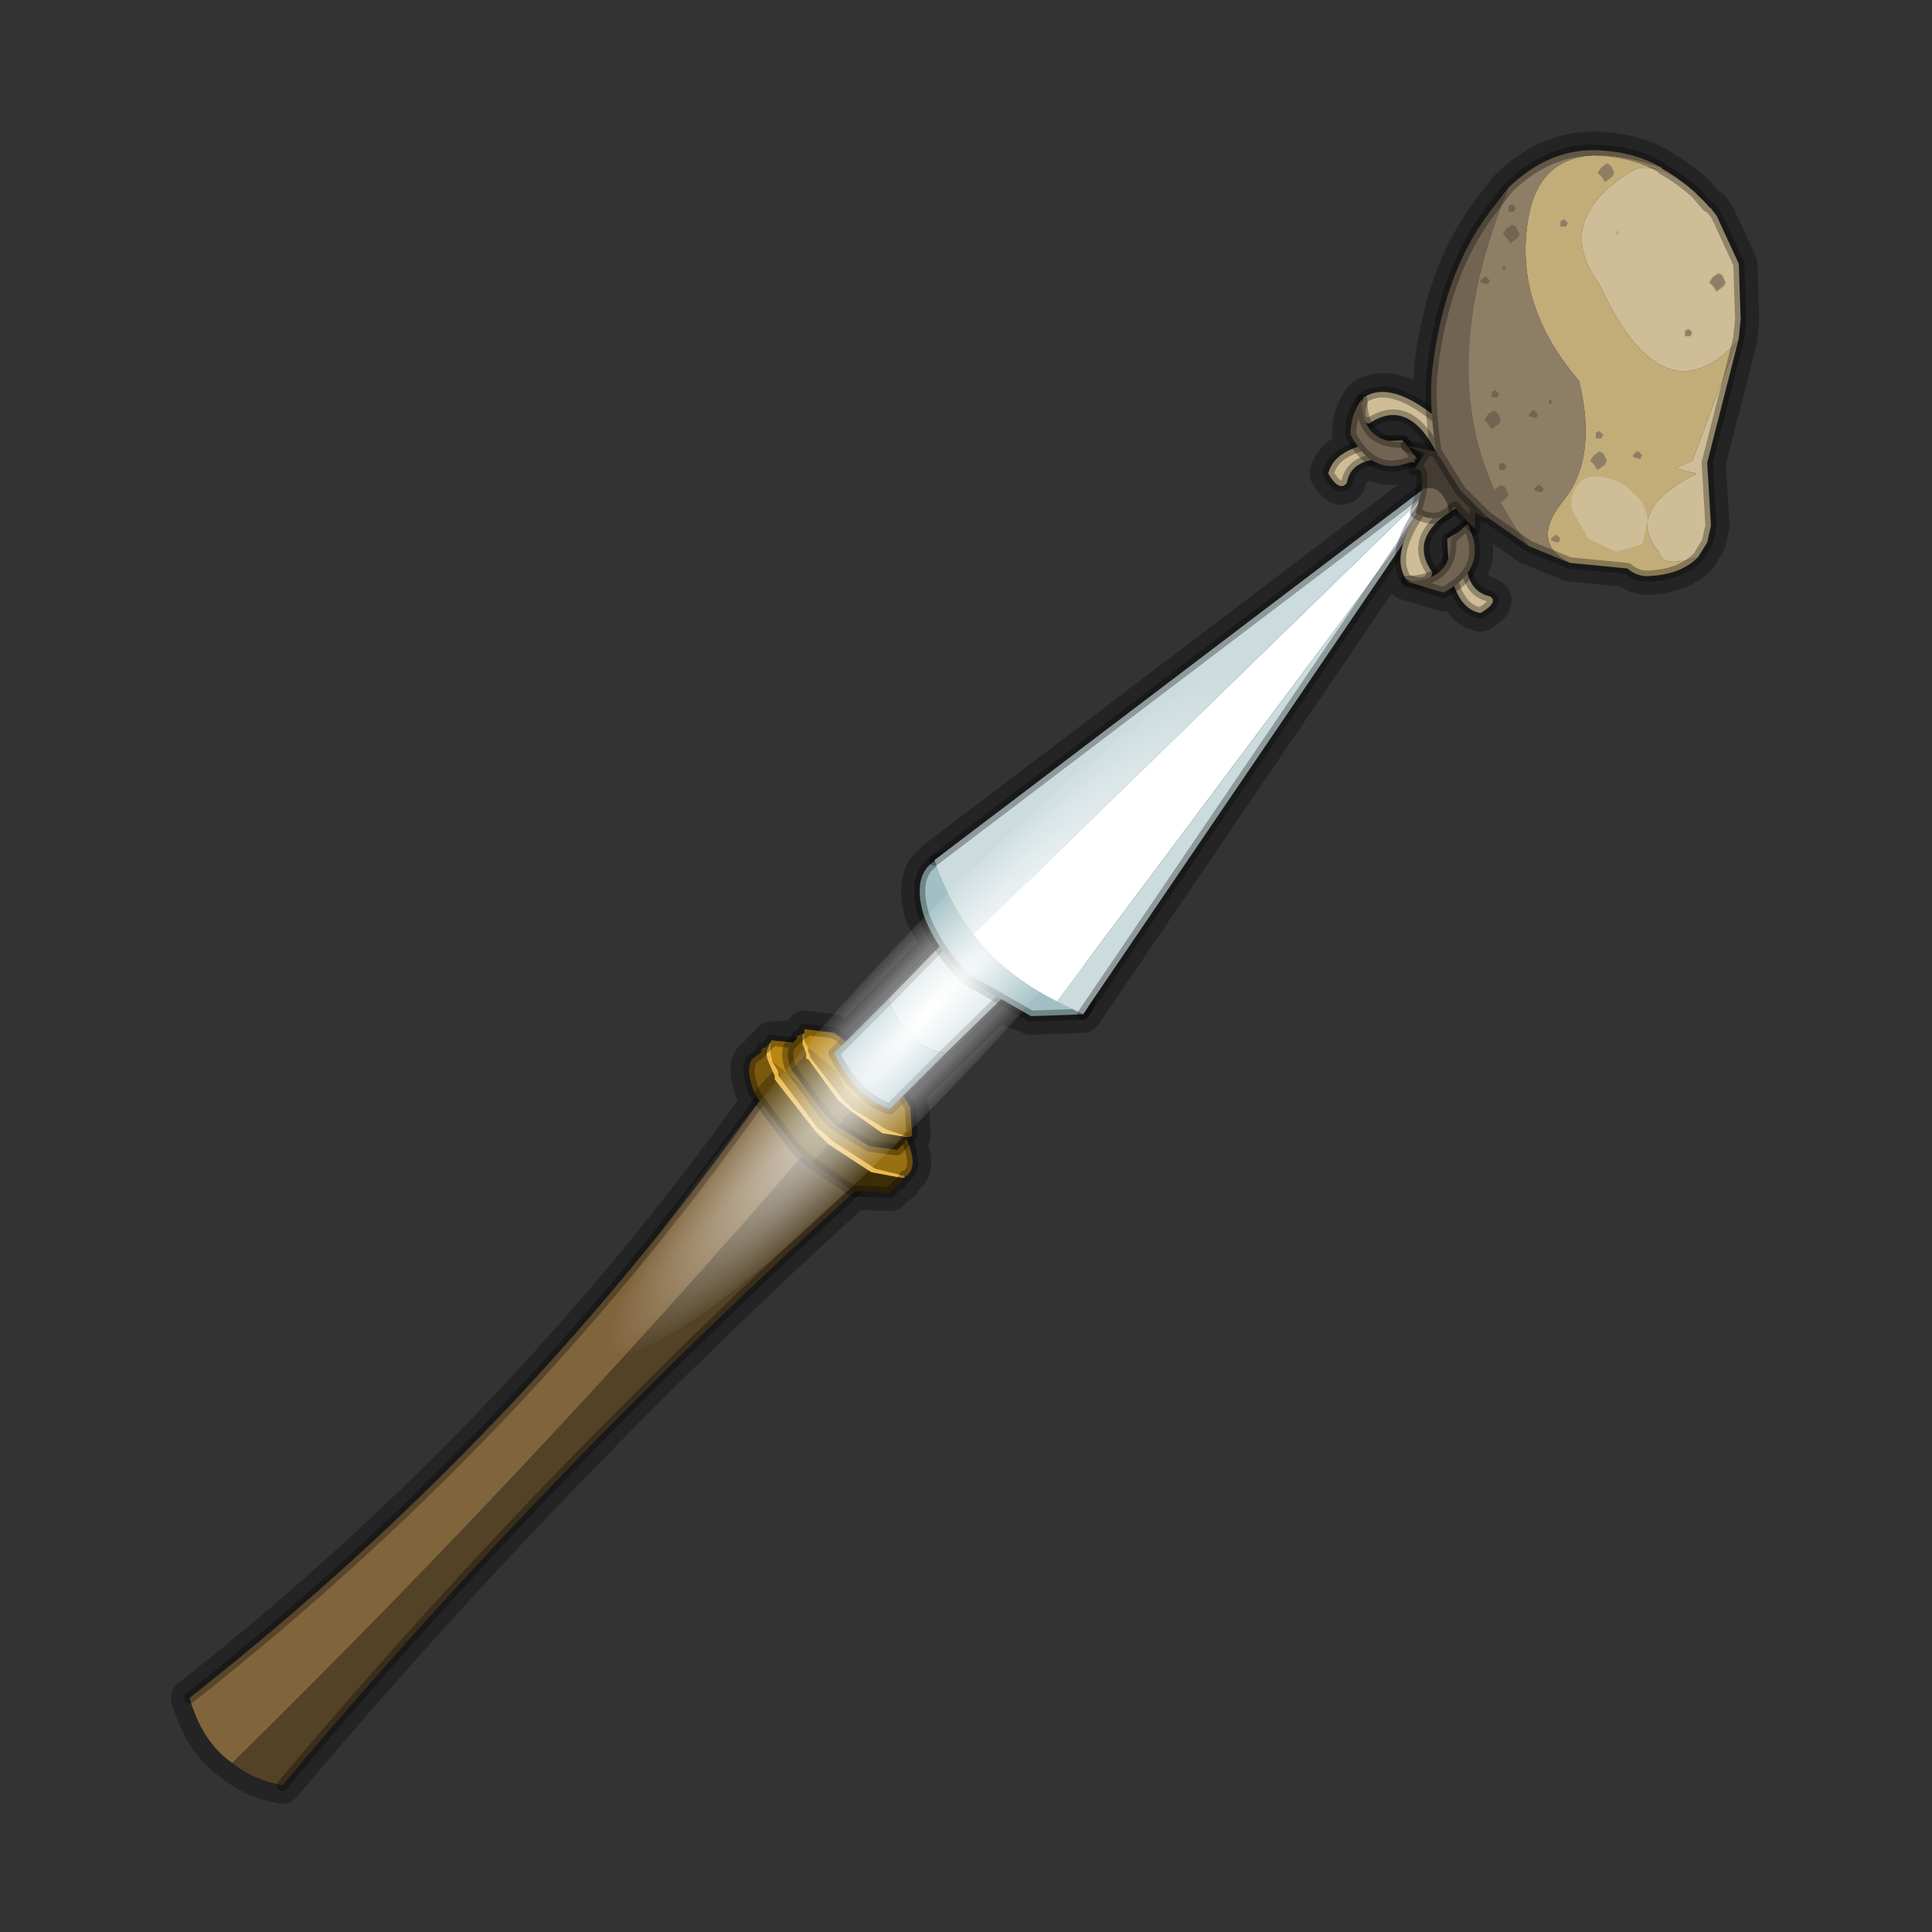 <?xml version="1.0" encoding="UTF-8" standalone="no"?>
<svg xmlns:xlink="http://www.w3.org/1999/xlink" height="520.0px" width="520.0px" xmlns="http://www.w3.org/2000/svg">
  <rect width="100%" height="100%" fill="#333333" stroke="none"/>
  <g transform="matrix(10.0, 0.0, 0.0, 10.0, 0.0, 0.0)">
    <use height="52.0" transform="matrix(1.0, 0.0, 0.0, 1.0, 0.0, 0.0)" width="52.0" xlink:href="#shape0"/>
    <use height="136.85" transform="matrix(0.113, -0.124, 0.024, 0.014, 14.986, 35.471)" width="148.25" xlink:href="#sprite0"/>
  </g>
  <defs>
    <g id="shape0" transform="matrix(1.0, 0.0, 0.0, 1.0, 0.0, 0.0)">
      <path d="M52.0 0.0 L52.0 52.0 0.0 52.0 0.0 0.0 52.0 0.0" fill="#795fa9" fill-opacity="0.0" fill-rule="evenodd" stroke="none"/>
      <path d="M40.6 5.05 Q41.75 3.95 43.1 4.05 44.0 4.1 44.7 4.5 L44.75 4.55 Q45.2 4.8 45.65 5.2 L45.95 5.55 46.05 5.6 46.2 5.8 46.8 7.1 46.85 8.6 46.8 9.1 46.6 9.9 45.95 12.45 46.05 14.15 45.95 14.6 45.7 15.0 Q45.25 15.45 44.45 15.5 44.1 15.55 43.8 15.3 L42.25 15.15 41.15 14.7 40.0 13.9 40.0 13.95 39.7 13.8 39.7 14.25 39.15 13.7 39.0 13.8 38.95 13.85 Q37.95 14.55 38.55 15.4 L38.55 15.5 39.0 14.95 38.95 14.5 39.05 14.5 39.5 14.1 39.5 14.15 39.55 14.15 39.55 14.2 Q39.85 14.9 39.5 15.4 39.65 15.95 40.1 16.05 40.35 16.2 39.85 16.5 39.35 16.4 39.15 15.75 L38.85 15.95 37.85 15.65 37.9 15.65 37.85 15.6 Q37.55 15.2 37.75 14.65 L29.15 27.3 27.75 27.35 26.85 27.0 24.3 29.5 24.5 29.8 24.55 30.55 24.5 30.6 24.45 30.6 24.4 30.7 Q24.7 31.35 24.45 31.6 L24.4 31.65 24.35 31.65 24.35 31.7 24.25 31.8 24.25 31.85 24.2 31.85 24.15 31.9 23.95 32.1 23.0 32.05 Q14.75 39.55 7.6 48.05 6.8 47.9 6.25 47.45 5.45 46.9 5.1 45.7 13.95 38.75 20.45 29.65 L20.35 29.5 20.3 29.4 Q20.05 28.75 20.25 28.5 L20.45 28.35 20.5 28.3 20.5 28.25 20.55 28.2 20.6 28.2 20.7 28.1 20.75 28.05 20.75 28.0 21.45 27.95 21.45 27.9 21.5 27.9 21.55 27.85 21.65 27.8 21.65 27.75 21.65 27.7 22.45 27.8 22.85 28.0 25.3 25.45 24.85 24.6 Q24.6 23.7 25.0 23.3 L25.2 23.2 25.15 23.15 38.25 13.2 Q38.35 12.5 38.05 12.65 L38.35 12.2 37.9 12.05 38.15 12.35 38.1 12.4 38.1 12.45 38.0 12.4 Q37.4 12.7 36.9 12.4 36.35 12.5 36.25 13.0 36.05 13.25 35.75 12.75 35.85 12.25 36.55 12.05 L36.35 11.7 Q36.35 11.15 36.65 10.75 L36.7 10.7 Q37.4 10.25 38.55 11.1 L38.55 9.95 Q38.85 7.35 40.1 5.7 L40.6 5.05 M36.8 11.4 Q37.0 11.8 37.5 11.9 L37.75 11.85 37.75 11.9 37.8 11.9 37.9 12.0 38.65 12.15 Q37.9 10.7 36.85 11.4 L36.8 11.4" fill="none" stroke="#000000" stroke-linecap="round" stroke-linejoin="round" stroke-opacity="0.302" stroke-width="1.0"/>
      <path d="M22.85 29.65 L24.25 30.95 Q15.3 38.9 7.6 48.05 6.8 47.9 6.25 47.45 14.95 38.9 22.85 29.65" fill="#534226" fill-rule="evenodd" stroke="none"/>
      <path d="M5.1 45.7 Q14.65 38.2 21.4 28.25 L22.85 29.65 Q14.95 38.9 6.25 47.45 5.45 46.9 5.1 45.7" fill="#80643c" fill-rule="evenodd" stroke="none"/>
      <path d="M5.1 45.7 Q14.65 38.2 21.4 28.25 L22.85 29.65 24.25 30.95 Q15.3 38.9 7.6 48.05" fill="none" stroke="#000000" stroke-linecap="round" stroke-linejoin="round" stroke-opacity="0.302" stroke-width="0.3"/>
      <path d="M20.7 28.1 L20.7 28.15 Q20.6 28.3 20.65 28.5 L20.8 28.85 20.3 29.4 Q20.05 28.75 20.25 28.5 L20.45 28.35 20.5 28.3 20.5 28.25 20.6 28.2 20.7 28.1" fill="#7a590e" fill-rule="evenodd" stroke="none"/>
      <path d="M20.6 28.2 L20.5 28.25 20.55 28.2 20.6 28.2 M20.8 28.6 L20.75 28.35 20.75 28.05 20.75 28.0 21.75 28.1 Q22.5 28.4 23.25 29.2 L23.95 30.0 23.8 30.3 23.65 30.45 23.25 30.6 Q22.15 30.45 21.9 29.45 L20.8 28.6" fill="#b88614" fill-rule="evenodd" stroke="none"/>
      <path d="M22.3 30.8 L23.45 31.55 24.25 31.7 24.35 31.7 24.25 31.8 24.25 31.85 24.2 31.85 24.15 31.9 23.95 32.1 22.95 32.05 21.85 31.3 22.3 30.8" fill="#3d2d07" fill-rule="evenodd" stroke="none"/>
      <path d="M20.3 29.4 L20.8 28.85 20.85 28.95 20.85 29.05 21.95 30.45 22.3 30.8 21.85 31.3 21.45 30.95 20.35 29.5 20.3 29.4" fill="#5b430b" fill-rule="evenodd" stroke="none"/>
      <path d="M24.35 31.65 L23.55 31.45 22.4 30.7 22.0 30.35 20.95 28.95 20.95 28.85 20.9 28.75 20.8 28.6 21.9 29.45 Q22.15 30.45 23.25 30.6 L23.65 30.45 23.8 30.3 23.95 30.0 24.4 30.65 Q24.7 31.35 24.45 31.6 L24.4 31.65 24.35 31.65" fill="#997011" fill-rule="evenodd" stroke="none"/>
      <path d="M20.8 28.85 L20.65 28.5 Q20.6 28.3 20.7 28.15 L20.7 28.1 20.75 28.05 20.75 28.35 20.8 28.6 20.9 28.75 20.95 28.85 20.95 28.95 22.0 30.35 22.4 30.7 23.55 31.45 24.35 31.65 24.35 31.7 24.25 31.7 23.45 31.55 22.3 30.8 21.95 30.45 20.85 29.05 20.85 28.95 20.8 28.85" fill="#ebb947" fill-rule="evenodd" stroke="none"/>
      <path d="M20.7 28.1 L20.6 28.2 20.5 28.25 20.5 28.3 20.45 28.35 20.25 28.5 Q20.05 28.75 20.3 29.4 M24.35 31.7 L24.35 31.65 M20.75 28.05 L20.7 28.1 M20.5 28.25 L20.55 28.2 20.6 28.2 M20.75 28.05 L20.75 28.0 21.75 28.1 Q22.5 28.4 23.25 29.2 L23.95 30.0 24.4 30.65 Q24.7 31.35 24.45 31.6 L24.4 31.65 24.35 31.65 M21.85 31.3 L21.45 30.95 20.35 29.5 20.3 29.4 M24.15 31.9 L23.95 32.1 22.95 32.05 21.85 31.3 M24.35 31.7 L24.25 31.8 24.25 31.85" fill="none" stroke="#000000" stroke-linecap="round" stroke-linejoin="round" stroke-opacity="0.302" stroke-width="0.3"/>
      <path d="M21.3 28.8 Q21.1 28.3 21.3 28.1 L21.4 28.0 21.45 27.95 21.45 27.9 21.55 27.85 21.65 27.8 21.6 27.85 21.6 28.1 21.7 28.35 21.3 28.8" fill="#7a590e" fill-rule="evenodd" stroke="none"/>
      <path d="M21.65 27.75 L21.65 27.7 22.45 27.8 23.6 28.65 24.2 29.3 24.05 29.5 23.9 29.65 23.6 29.75 Q22.75 29.6 22.55 28.85 L21.75 28.2 21.65 28.0 21.65 27.75 M21.45 27.9 L21.5 27.9 21.55 27.85 21.45 27.9" fill="#b88614" fill-rule="evenodd" stroke="none"/>
      <path d="M24.45 30.6 L24.4 30.7 24.35 30.7 24.35 30.75 24.3 30.8 24.15 30.95 23.4 30.85 22.5 30.3 22.7 30.15 22.7 30.1 22.9 29.9 23.75 30.5 24.4 30.6 24.45 30.6 24.5 30.6 24.45 30.6" fill="#3d2d07" fill-rule="evenodd" stroke="none"/>
      <path d="M22.5 30.3 L22.2 30.0 21.35 28.85 21.3 28.8 21.7 28.35 21.7 28.5 21.75 28.5 22.55 29.6 22.9 29.9 22.7 30.1 22.7 30.15 22.5 30.3" fill="#5b430b" fill-rule="evenodd" stroke="none"/>
      <path d="M21.75 28.2 L22.55 28.85 Q22.75 29.6 23.6 29.75 L23.9 29.65 24.05 29.5 24.2 29.3 24.5 29.8 24.55 30.55 24.5 30.6 24.45 30.6 23.85 30.4 22.95 29.85 22.65 29.55 21.8 28.45 21.8 28.4 21.75 28.3 21.75 28.2 M24.5 30.6 L24.45 30.6 24.5 30.6" fill="#997011" fill-rule="evenodd" stroke="none"/>
      <path d="M21.65 27.75 L21.65 28.0 21.75 28.2 21.75 28.3 21.8 28.4 21.8 28.45 22.65 29.55 22.95 29.85 23.85 30.4 24.45 30.6 24.4 30.6 23.75 30.5 22.9 29.9 22.55 29.6 21.75 28.5 21.7 28.5 21.7 28.35 21.6 28.1 21.6 27.85 21.65 27.8 21.65 27.75" fill="#ebb947" fill-rule="evenodd" stroke="none"/>
      <path d="M22.7 30.1 L22.7 30.15" fill="none" stroke="#000000" stroke-linecap="round" stroke-linejoin="round" stroke-opacity="0.302" stroke-width="0.05"/>
      <path d="M24.2 29.3 L23.6 28.65 22.45 27.8 21.65 27.7 21.65 27.75 M24.2 29.3 L24.5 29.8 24.55 30.55 24.5 30.6 M24.45 30.6 L24.4 30.7 24.35 30.7 M24.3 30.8 L24.15 30.95 23.4 30.85 22.5 30.3 22.2 30.0 21.35 28.85 21.3 28.8 Q21.1 28.3 21.3 28.1 L21.4 28.0 21.45 27.95 21.45 27.9 21.5 27.9 21.55 27.85 21.65 27.8 21.65 27.75 M21.45 27.9 L21.55 27.85 M24.45 30.6 L24.5 30.6" fill="none" stroke="#000000" stroke-linecap="round" stroke-linejoin="round" stroke-opacity="0.302" stroke-width="0.3"/>
      <path d="M25.45 28.35 Q24.45 28.2 23.9 26.9 L25.8 24.95 27.4 26.45 25.45 28.35" fill="#cbdbde" fill-rule="evenodd" stroke="none"/>
      <path d="M23.9 26.9 Q24.45 28.2 25.45 28.35 L23.95 29.85 Q23.05 29.55 22.45 28.35 L23.9 26.9" fill="#abc5cb" fill-rule="evenodd" stroke="none"/>
      <path d="M23.9 26.9 L22.45 28.35 Q23.05 29.55 23.95 29.85 L25.45 28.35 27.4 26.45 25.8 24.95 23.9 26.9 Z" fill="none" stroke="#000000" stroke-linecap="round" stroke-linejoin="round" stroke-opacity="0.302" stroke-width="0.3"/>
      <path d="M28.1 24.2 Q28.95 25.0 29.25 25.9 29.55 26.85 29.15 27.3 L27.75 27.35 26.0 26.35 Q25.2 25.55 24.85 24.6 24.6 23.7 25.0 23.3 25.45 22.85 26.35 23.1 27.3 23.4 28.1 24.2" fill="#a2c0c4" fill-rule="evenodd" stroke="none"/>
      <path d="M28.1 24.2 Q28.95 25.0 29.25 25.9 29.55 26.85 29.15 27.3 L27.75 27.35 26.0 26.35 Q25.2 25.55 24.85 24.6 24.6 23.7 25.0 23.3 25.45 22.85 26.35 23.1 27.3 23.4 28.1 24.2 Z" fill="none" stroke="#000000" stroke-linecap="round" stroke-linejoin="round" stroke-opacity="0.302" stroke-width="0.3"/>
      <path d="M39.25 12.45 L38.7 13.25 28.45 26.95 Q27.05 26.25 26.2 25.15 L39.25 12.45" fill="#ffffff" fill-rule="evenodd" stroke="none"/>
      <path d="M26.2 25.15 Q25.55 24.3 25.15 23.15 L39.25 12.45 26.2 25.15 M38.7 13.25 L29.15 27.3 28.45 26.95 38.7 13.25" fill="#cbdbde" fill-rule="evenodd" stroke="none"/>
      <path d="M25.15 23.15 L39.25 12.45 38.7 13.25 29.15 27.3" fill="none" stroke="#000000" stroke-linecap="round" stroke-linejoin="round" stroke-opacity="0.302" stroke-width="0.3"/>
      <path d="M35.75 12.75 Q35.95 11.9 37.75 11.85 L38.1 12.45 Q36.4 12.1 36.25 13.0 36.05 13.25 35.75 12.75" fill="#cebd97" fill-rule="evenodd" stroke="none"/>
      <path d="M35.75 12.75 Q35.95 11.9 37.75 11.85 L38.1 12.45 Q36.4 12.1 36.25 13.0 36.05 13.25 35.75 12.75 Z" fill="none" stroke="#000000" stroke-linecap="round" stroke-linejoin="round" stroke-opacity="0.302" stroke-width="0.3"/>
      <path d="M36.7 10.7 Q37.45 10.2 38.8 11.35 L38.75 12.35 Q37.95 10.65 36.85 11.4 36.45 11.35 36.7 10.7" fill="#cebd97" fill-rule="evenodd" stroke="none"/>
      <path d="M36.7 10.7 Q37.45 10.2 38.8 11.35 L38.75 12.35 Q37.95 10.65 36.85 11.4 36.45 11.35 36.7 10.7 Z" fill="none" stroke="#000000" stroke-linecap="round" stroke-linejoin="round" stroke-opacity="0.302" stroke-width="0.3"/>
      <path d="M36.65 10.75 Q36.65 11.95 37.8 11.9 L38.15 12.35 Q37.0 12.95 36.35 11.7 36.35 11.15 36.65 10.75" fill="#726452" fill-rule="evenodd" stroke="none"/>
      <path d="M36.65 10.75 Q36.65 11.95 37.8 11.9 L38.15 12.35 Q37.0 12.95 36.35 11.7 36.35 11.15 36.65 10.75 Z" fill="none" stroke="#000000" stroke-linecap="round" stroke-linejoin="round" stroke-opacity="0.302" stroke-width="0.3"/>
      <path d="M39.55 14.15 Q39.2 15.85 40.1 16.05 40.35 16.2 39.85 16.5 39.0 16.35 38.95 14.5 L39.55 14.15" fill="#cebd97" fill-rule="evenodd" stroke="none"/>
      <path d="M39.55 14.15 Q39.2 15.85 40.1 16.05 40.35 16.2 39.85 16.5 39.0 16.35 38.95 14.5 L39.55 14.15 Z" fill="none" stroke="#000000" stroke-linecap="round" stroke-linejoin="round" stroke-opacity="0.302" stroke-width="0.3"/>
      <path d="M37.85 15.6 Q37.35 14.85 38.45 13.45 L39.5 13.5 Q37.8 14.35 38.55 15.4 38.5 15.85 37.85 15.6" fill="#cebd97" fill-rule="evenodd" stroke="none"/>
      <path d="M37.85 15.6 Q37.35 14.85 38.45 13.45 L39.5 13.5 Q37.8 14.35 38.55 15.4 38.5 15.85 37.85 15.6 Z" fill="none" stroke="#000000" stroke-linecap="round" stroke-linejoin="round" stroke-opacity="0.302" stroke-width="0.3"/>
      <path d="M38.85 15.95 L37.85 15.65 Q39.1 15.65 39.05 14.5 L39.5 14.1 Q40.1 15.3 38.85 15.95" fill="#726452" fill-rule="evenodd" stroke="none"/>
      <path d="M38.85 15.95 L37.85 15.65 Q39.1 15.65 39.05 14.5 L39.5 14.1 Q40.1 15.3 38.85 15.95 Z" fill="none" stroke="#000000" stroke-linecap="round" stroke-linejoin="round" stroke-opacity="0.302" stroke-width="0.3"/>
      <path d="M44.7 4.5 L44.75 4.55 Q45.2 4.8 45.65 5.2 L45.95 5.55 46.05 5.6 46.2 5.8 Q44.95 4.3 44.0 4.55 41.75 5.9 43.05 7.65 44.75 11.35 46.75 9.2 L45.55 12.4 45.1 12.6 45.65 12.75 Q43.7 13.75 44.65 14.85 44.7 15.3 45.7 15.0 45.25 15.45 44.45 15.5 44.1 15.55 43.8 15.3 L42.25 15.15 Q41.15 14.6 42.1 13.45 43.0 12.3 42.5 10.25 40.7 8.15 41.15 5.8 41.6 3.45 44.7 4.5" fill="#c2ac78" fill-rule="evenodd" stroke="none"/>
      <path d="M38.65 12.15 Q38.45 10.8 38.55 9.95 38.85 7.35 40.1 5.7 L40.6 5.05 Q38.2 10.9 41.15 14.7 L40.0 13.9 39.3 13.2 38.65 12.15 M39.0 13.8 Q38.6 14.1 38.1 13.8 L38.25 13.25 38.3 13.15 Q38.9 13.05 39.0 13.8" fill="#726452" fill-rule="evenodd" stroke="none"/>
      <path d="M46.2 5.8 L46.8 7.1 46.85 8.6 46.8 9.1 46.6 9.9 45.95 12.45 46.05 14.15 45.95 14.6 45.7 15.0 Q44.7 15.3 44.65 14.85 43.7 13.75 45.65 12.75 L45.1 12.6 45.55 12.4 46.75 9.2 Q44.75 11.35 43.05 7.65 41.75 5.9 44.0 4.55 44.95 4.3 46.2 5.8" fill="#cebd97" fill-rule="evenodd" stroke="none"/>
      <path d="M40.6 5.05 Q41.75 3.95 43.1 4.05 44.0 4.1 44.7 4.5 41.6 3.45 41.15 5.8 40.7 8.15 42.5 10.25 43.0 12.3 42.1 13.45 41.15 14.6 42.25 15.15 L41.15 14.7 Q38.2 10.9 40.6 5.05" fill="#8e7e66" fill-rule="evenodd" stroke="none"/>
      <path d="M40.0 13.9 L40.0 13.95 39.7 13.8 39.7 14.25 39.15 13.65 39.0 13.8 Q38.9 13.05 38.3 13.15 L38.25 13.25 Q38.35 12.5 38.05 12.65 L38.35 12.2 37.85 12.0 38.65 12.15 39.3 13.2 40.0 13.9" fill="#443c33" fill-rule="evenodd" stroke="none"/>
      <path d="M38.65 12.15 Q38.45 10.8 38.55 9.95 38.85 7.35 40.1 5.7 L40.6 5.05 Q41.75 3.95 43.1 4.05 44.0 4.1 44.7 4.5 L44.75 4.55 Q45.2 4.8 45.65 5.2 L45.95 5.55 46.05 5.6 46.2 5.8 46.8 7.1 46.85 8.6 46.8 9.1 46.6 9.9 45.95 12.45 46.05 14.15 45.95 14.6 45.7 15.0 Q45.25 15.45 44.45 15.5 44.1 15.55 43.8 15.3 L42.25 15.15 41.15 14.7 40.0 13.9 40.0 13.95 39.7 13.8 39.7 14.25 39.15 13.65 39.0 13.8 Q38.6 14.1 38.1 13.8 L38.25 13.25 Q38.35 12.5 38.05 12.65 L38.35 12.2 37.85 12.0 38.65 12.15 39.3 13.2 40.0 13.9" fill="none" stroke="#000000" stroke-linecap="round" stroke-linejoin="round" stroke-opacity="0.302" stroke-width="0.3"/>
      <path d="M40.75 5.7 L40.7 5.7 40.6 5.7 40.6 5.6 40.6 5.55 40.7 5.5 40.75 5.55 40.8 5.6 40.75 5.7" fill="#726452" fill-rule="evenodd" stroke="none"/>
      <path d="M40.85 6.4 L40.65 6.55 40.55 6.4 40.45 6.3 40.55 6.15 40.7 6.05 40.8 6.1 40.9 6.3 40.85 6.4" fill="#726452" fill-rule="evenodd" stroke="none"/>
      <path d="M40.05 7.65 L40.0 7.65 39.85 7.6 39.85 7.55 39.9 7.5 39.95 7.45 40.0 7.45 40.1 7.55 40.05 7.65" fill="#726452" fill-rule="evenodd" stroke="none"/>
      <path d="M40.5 7.25 L40.45 7.3 40.45 7.2 40.4 7.2 40.5 7.15 40.5 7.2 40.55 7.2 40.5 7.25" fill="#726452" fill-rule="evenodd" stroke="none"/>
      <path d="M43.5 14.85 L42.75 14.5 42.3 13.7 Q42.25 13.3 42.5 13.0 42.75 12.75 43.15 12.85 43.6 12.9 43.95 13.25 44.3 13.55 44.35 14.0 L44.2 14.65 43.5 14.85" fill="#cebd97" fill-rule="evenodd" stroke="none"/>
      <path d="M41.35 11.25 L41.3 11.25 41.15 11.2 41.15 11.15 41.2 11.1 41.25 11.05 41.3 11.05 41.4 11.15 41.35 11.25" fill="#726452" fill-rule="evenodd" stroke="none"/>
      <path d="M41.75 10.85 L41.7 10.9 41.7 10.8 41.65 10.8 41.75 10.75 41.75 10.8 41.8 10.8 41.75 10.85" fill="#726452" fill-rule="evenodd" stroke="none"/>
      <path d="M40.3 10.7 L40.25 10.7 40.15 10.7 40.15 10.6 40.15 10.55 40.25 10.5 40.3 10.55 40.35 10.6 40.3 10.7" fill="#726452" fill-rule="evenodd" stroke="none"/>
      <path d="M40.35 11.4 L40.15 11.55 40.05 11.4 39.95 11.3 40.05 11.15 40.2 11.05 40.3 11.1 40.4 11.3 40.35 11.4" fill="#726452" fill-rule="evenodd" stroke="none"/>
      <path d="M41.5 13.25 L41.45 13.25 41.3 13.2 41.3 13.15 41.35 13.1 41.4 13.05 41.45 13.05 41.55 13.15 41.5 13.25" fill="#726452" fill-rule="evenodd" stroke="none"/>
      <path d="M40.5 12.65 L40.45 12.65 40.35 12.65 40.35 12.55 40.35 12.5 40.45 12.45 40.5 12.5 40.55 12.55 40.5 12.65" fill="#726452" fill-rule="evenodd" stroke="none"/>
      <path d="M40.55 13.4 L40.35 13.55 40.25 13.4 40.15 13.3 40.25 13.15 40.4 13.05 40.5 13.1 40.6 13.3 40.55 13.4" fill="#726452" fill-rule="evenodd" stroke="none"/>
      <path d="M44.15 12.35 L44.1 12.35 43.95 12.3 43.95 12.25 44.0 12.2 44.05 12.15 44.1 12.15 44.2 12.25 44.15 12.35" fill="#8e7e66" fill-rule="evenodd" stroke="none"/>
      <path d="M43.1 11.8 L43.05 11.8 42.95 11.8 42.95 11.7 42.95 11.65 43.05 11.6 43.1 11.65 43.15 11.7 43.1 11.8" fill="#8e7e66" fill-rule="evenodd" stroke="none"/>
      <path d="M43.2 12.5 L43.0 12.65 42.9 12.5 42.8 12.4 42.9 12.25 43.05 12.15 43.15 12.2 43.25 12.4 43.2 12.5" fill="#8e7e66" fill-rule="evenodd" stroke="none"/>
      <path d="M41.95 14.6 L41.9 14.6 41.75 14.55 41.75 14.5 41.8 14.45 41.85 14.4 41.9 14.4 42.0 14.5 41.95 14.6" fill="#8e7e66" fill-rule="evenodd" stroke="none"/>
      <path d="M43.4 4.75 L43.2 4.9 43.1 4.75 43.0 4.65 43.1 4.5 43.25 4.4 43.35 4.45 43.45 4.65 43.4 4.75" fill="#8e7e66" fill-rule="evenodd" stroke="none"/>
      <path d="M43.55 6.3 L43.5 6.35 43.5 6.25 43.45 6.25 43.55 6.2 43.55 6.25 43.6 6.25 43.55 6.3" fill="#c2ac78" fill-rule="evenodd" stroke="none"/>
      <path d="M42.15 6.1 L42.1 6.1 42.0 6.1 42.0 6.0 42.0 5.95 42.1 5.9 42.15 5.95 42.2 6.0 42.15 6.1" fill="#8e7e66" fill-rule="evenodd" stroke="none"/>
      <path d="M45.5 9.05 L45.45 9.05 45.35 9.05 45.35 8.95 45.35 8.9 45.45 8.85 45.5 8.9 45.55 8.95 45.5 9.05" fill="#8e7e66" fill-rule="evenodd" stroke="none"/>
      <path d="M45.5 9.05 L45.45 9.05 45.35 9.05 45.35 8.95 45.35 8.9 45.45 8.85 45.5 8.9 45.55 8.95 45.5 9.05 Z" fill="none" stroke="#c2ac78" stroke-linecap="round" stroke-linejoin="round" stroke-opacity="0.302" stroke-width="0.05"/>
      <path d="M46.4 7.7 L46.2 7.85 46.1 7.7 46.0 7.6 46.1 7.45 46.25 7.35 46.35 7.4 46.45 7.6 46.4 7.7" fill="#8e7e66" fill-rule="evenodd" stroke="none"/>
      <path d="M46.4 7.7 L46.2 7.85 46.1 7.7 46.0 7.6 46.1 7.45 46.25 7.35 46.35 7.4 46.45 7.6 46.4 7.7 Z" fill="none" stroke="#c2ac78" stroke-linecap="round" stroke-linejoin="round" stroke-opacity="0.302" stroke-width="0.05"/>
    </g>
    <g id="sprite0" transform="matrix(1.0, 0.0, 0.0, 1.0, 73.5, 65.0)">
      <use height="136.85" transform="matrix(1.0, 0.0, 0.0, 1.0, -73.5, -65.0)" width="148.25" xlink:href="#shape1"/>
    </g>
    <g id="shape1" transform="matrix(1.0, 0.0, 0.0, 1.0, 73.5, 65.0)">
      <path d="M36.65 -54.65 Q60.05 -42.0 69.75 -17.95 80.55 8.9 68.0 34.1 55.45 59.35 26.8 68.2 -1.8 77.05 -29.7 64.3 -57.6 51.6 -68.45 24.75 -79.3 -2.05 -66.75 -27.25 L-66.7 -27.3 Q-54.1 -52.5 -25.5 -61.4 3.1 -70.2 31.0 -57.5 L36.65 -54.65" fill="url(#gradient0)" fill-rule="evenodd" stroke="none"/>
    </g>
    <radialGradient cx="0" cy="0" gradientTransform="matrix(0.091, 0.0, 0.0, 0.091, 0.6, 3.4)" gradientUnits="userSpaceOnUse" id="gradient0" r="819.2" spreadMethod="pad">
      <stop offset="0.0" stop-color="#ffffff"/>
      <stop offset="1.0" stop-color="#ffffff" stop-opacity="0.0"/>
    </radialGradient>
  </defs>
</svg>

